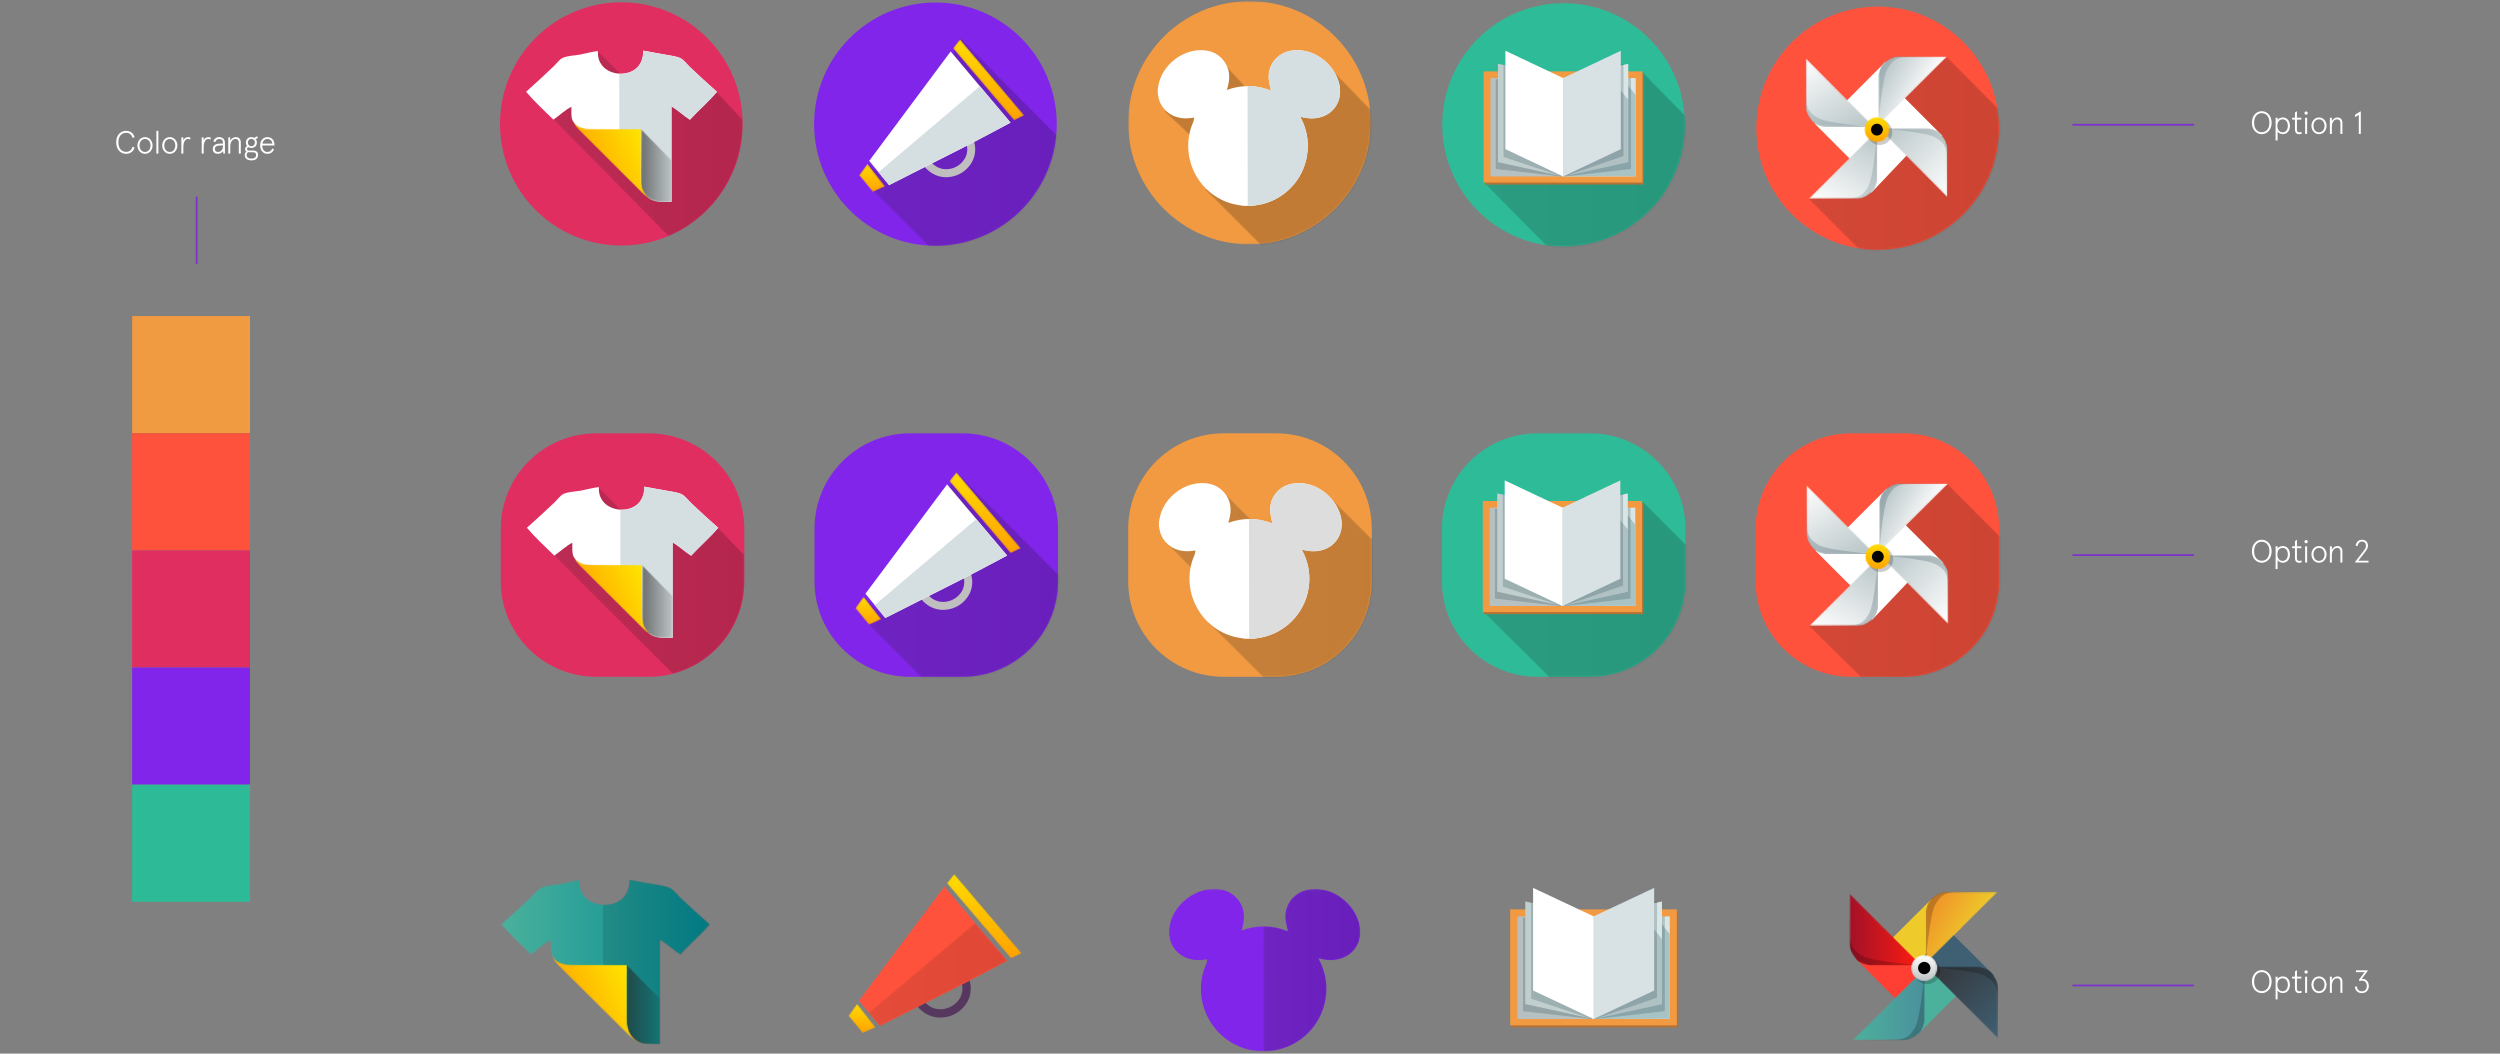 <svg height="590" viewBox="0 0 1400 590" width="1400" xmlns="http://www.w3.org/2000/svg" xmlns:xlink="http://www.w3.org/1999/xlink"><rect x="0" y="0" width="1400" height="590" fill="#808080" stroke="none"/><linearGradient id="a"><stop offset="0" stop-color="#231f1f"/><stop offset="1"/></linearGradient><linearGradient id="b" x1="-0%" x2="100%" xlink:href="#a" y1="50%" y2="50%"/><linearGradient id="c" x1="50%" x2="50%" y1="0%" y2="97.43%"><stop offset="0" stop-color="#ffdc00"/><stop offset="1" stop-color="#ffa300"/></linearGradient><linearGradient id="d" x1="0%" x2="100%" xlink:href="#a" y1="50%" y2="50%"/><linearGradient id="e" x1="-0%" x2="100%" xlink:href="#a" y1="50%" y2="50%"/><linearGradient id="f"><stop offset="0" stop-color="#b6c3c6"/><stop offset="1" stop-color="#fff"/></linearGradient><linearGradient id="g" x1="67.342%" x2="-1.183%" xlink:href="#f" y1="118.761%" y2=".675%"/><linearGradient id="h" x1=".214%" x2="65.955%" xlink:href="#f" y1="21.115%" y2="59.258%"/><linearGradient id="i" x1="20.552%" x2="120.805%" xlink:href="#f" y1="-20.453%" y2="79.299%"/><linearGradient id="j" x1="100.96%" x2="32.871%" xlink:href="#f" y1=".556%" y2="119.067%"/><linearGradient id="k" x1=".001%" x2="107.231%" xlink:href="#a" y1="55.706%" y2="55.706%"/><linearGradient id="l" x1="1.86%" x2="97.358%" y1="49.999%" y2="49.999%"><stop offset="0" stop-color="#231f1f" stop-opacity=".578"/><stop offset="1" stop-color="#231f1f" stop-opacity=".158"/></linearGradient><linearGradient id="m"><stop offset="0" stop-color="#ffa300"/><stop offset="1" stop-color="#ffe200"/></linearGradient><linearGradient id="n" x1="12.382%" x2="82.785%" xlink:href="#m" y1="68.25%" y2="34.093%"/><linearGradient id="o" x1="-0%" x2="100%" xlink:href="#a" y1="50%" y2="50%"/><linearGradient id="p" x1="0%" x2="100%" xlink:href="#a" y1="50%" y2="50%"/><linearGradient id="q" x1="-0%" x2="115.767%" xlink:href="#a" y1="53.573%" y2="53.573%"/><linearGradient id="r" x1="12.381%" x2="82.785%" xlink:href="#m" y1="68.252%" y2="34.093%"/><linearGradient id="s" x1="-0%" x2="100%" xlink:href="#a" y1="50%" y2="50%"/><linearGradient id="t" x1="0%" x2="100%" xlink:href="#a" y1="50%" y2="50%"/><linearGradient id="u" x1="67.341%" x2="-1.181%" xlink:href="#f" y1="118.759%" y2=".679%"/><linearGradient id="v" x1=".216%" x2="65.957%" xlink:href="#f" y1="21.114%" y2="59.258%"/><linearGradient id="w" x1="20.555%" x2="120.806%" xlink:href="#f" y1="-20.456%" y2="79.298%"/><linearGradient id="x" x1="100.959%" x2="32.871%" xlink:href="#f" y1=".553%" y2="119.073%"/><linearGradient id="y" x1="0%" x2="99.999%" xlink:href="#a" y1="50%" y2="50%"/><linearGradient id="z" x1=".002%" x2="100%" y1="50%" y2="50%"><stop offset="0" stop-color="#a31128"/><stop offset="1" stop-color="#ff1c10"/></linearGradient><linearGradient id="A" x1=".208%" x2="65.954%" y1="21.11%" y2="59.255%"><stop offset="0" stop-color="#ef902a"/><stop offset="1" stop-color="#efca2a"/></linearGradient><linearGradient id="B" x1="20.56%" x2="120.805%" y1="-20.455%" y2="79.297%"><stop offset="0" stop-color="#343338"/><stop offset="1" stop-color="#3f6072"/></linearGradient><linearGradient id="C" x1=".002%" x2="100%" y1="50.001%" y2="50.001%"><stop offset="0" stop-color="#4bb19c"/><stop offset="1" stop-color="#4b909c"/></linearGradient><linearGradient id="D" x1="50.003%" x2="50.003%" y1="100.007%" y2="-.007%"><stop offset="0" stop-color="#bfc1c3"/><stop offset="1" stop-color="#fff"/></linearGradient><linearGradient id="E" x1="-.001%" x2="100.001%" xlink:href="#a" y1="50%" y2="50%"/><linearGradient id="F" x1="-0%" x2="100%" y1="49.999%" y2="49.999%"><stop offset="0" stop-color="#4bb19c"/><stop offset="1" stop-color="#008993"/></linearGradient><linearGradient id="G" x1="12.378%" x2="82.786%" xlink:href="#m" y1="68.254%" y2="34.095%"/><mask id="H" fill="#fff"><path d="m106.422 54.693c-2.972 34.863-32.147 62.232-67.696 62.232-1.394 0-2.778-.042-4.151-.125l-30.935-30.782-3.002-15.91 12.122 12.027 39.884-81.719z" fill="#fff" fill-rule="evenodd"/></mask><mask id="I" fill="#fff"><path d="m.701 7.237 7.673 9.381 6.934-3.185-9.937-12.725z" fill="#fff" fill-rule="evenodd"/></mask><mask id="J" fill="#fff"><path d="m.265 5.704 34.237 40.363 5.776-2.799-36.078-42.656z" fill="#fff" fill-rule="evenodd"/></mask><mask id="K" fill="#fff"><path d="m34.877 97.606-34.402-34.794 5.268-49.281 54.022 5.542 29.373-18.508 23.556 23.997c.153 1.867.232 3.756.232 5.663 0 37.61-30.419 68.107-67.946 68.107-3.433 0-6.807-.247-10.103-.725z" fill="#fff" fill-rule="evenodd"/></mask><mask id="L" fill="#fff"><path d="m28.221 107.225-27.633-27.712 30.96-21.437 13.381-34.885 33.287-23.148 28.176 28.387c.647 3.773.984 7.653.984 11.611 0 37.613-30.424 68.107-67.947 68.107-3.818 0-7.562-.316-11.208-.922z" fill="#fff" fill-rule="evenodd"/></mask><mask id="M" fill="#fff"><path d="m.768 27.42c0 3.441 1.521 5.538 3.428 8.021 1.904 2.485 6.86 3.25 6.86 3.25h28.007l-38.295-38.582z" fill="#fff" fill-rule="evenodd"/></mask><mask id="N" fill="#fff"><path d="m11.691.83c-3.43 0-5.525 1.526-8.004 3.438-2.477 1.909-3.239 6.876-3.239 6.876v28.078l38.491-38.393z" fill="#fff" fill-rule="evenodd"/></mask><mask id="O" fill="#fff"><path d="m.641.599 38.298 38.582v-27.314c0-3.438-1.526-5.538-3.43-8.02-1.906-2.483-6.86-3.248-6.86-3.248z" fill="#fff" fill-rule="evenodd"/></mask><mask id="P" fill="#fff"><path d="m.641 38.46h27.246c3.432 0 5.525-1.531 8.004-3.44 2.477-1.909 3.239-6.876 3.239-6.876v-28.076z" fill="#fff" fill-rule="evenodd"/></mask><mask id="Q" fill="#fff"><path d="m.398 7.619c0 3.908 3.16 7.077 7.06 7.077 3.899 0 7.059-3.169 7.059-7.077 0-3.908-3.16-7.076-7.059-7.076-3.9 0-7.06 3.168-7.06 7.076" fill="#fff" fill-rule="evenodd"/></mask><mask id="R" fill="#fff"><path d="m.585.509h135.886v136.213h-135.886z" fill="#fff" fill-rule="evenodd"/></mask><mask id="S" fill="#fff"><path d="m53.686 101.695-30.325-30.253 6.262-16.492-29.185-27.387 32.782-27.512 30.001 32.275 28.186-31.129 24.115 24.851c.289 2.551.438 5.144.438 7.772 0 35.698-27.404 64.986-62.275 67.874z" fill="#fff" fill-rule="evenodd"/></mask><mask id="T" fill="#fff"><path d="m9.488 25.418 16.014-24.485 17.609 17.499 49.033 5.339 14.354 15.423c.035.882.05 1.767.05 2.657 0 28.244-17.155 52.474-41.588 62.792l-64.383-65.341 3.501-11.721z" fill="#fff" fill-rule="evenodd"/></mask><mask id="U" fill="#fff"><path d="m.196.288 16.943 17.338.003 23.444s-2.884.013-4.861-.025c-1.977-.033-2.494.059-5.196-.584-3.313-.788-7.056-5.915-7.056-5.915z" fill="#fff" fill-rule="evenodd"/></mask><mask id="V" fill="#fff"><path d="m.704 2.16c-.107-.734-.065-1.36-.167-2.021-.005.579.044 1.272.167 2.021m.068.372c-.024-.125-.047-.25-.068-.372.019.12.041.245.068.372m2.124 4.808c.303.372 2.173 2.396 2.173 2.396l34.578 34.491s3.364 3.663 6.423 4.645c2.102.674 3.799.641 3.799.641s-10.023.033-10.211-12.474c-.103-6.793 0-28.205 0-28.205s-26.754-.103-27.738-.103c-4.7 0-8.7-1.041-10.576-4.651-.303-.584-.472-1.088-.571-1.548.309 1.583.956 3.361 2.124 4.808" fill="#fff" fill-rule="evenodd"/></mask><mask id="W" fill="#fff"><path d="m33.1 115.49-29.286-29.429-2.513-15.242 12.07 11.717 39.801-81.675 56.921 57.044v4.126c0 29.524-23.94 53.459-53.472 53.459z" fill="#fff" fill-rule="evenodd"/></mask><mask id="X" fill="#fff"><path d="m1.286 7.484 7.69 9.377 6.95-3.182-9.959-12.721z" fill="#fff" fill-rule="evenodd"/></mask><mask id="Y" fill="#fff"><path d="m.207 5.953 34.314 40.344 5.789-2.8-36.157-42.636z" fill="#fff" fill-rule="evenodd"/></mask><mask id="Z" fill="#fff"><path d="m55.467 104.425-30.426-30.308 3.028-17.797-27-27.257 33.023-27.502 31.314 31.179 26.608-30.014 24.564 24.408v23.831c0 29.524-23.939 53.459-53.471 53.459z" fill="#fff" fill-rule="evenodd"/></mask><mask id="aa" fill="#fff"><path d="m8.741 22.353 16.477-20.889 15.731 15.724 51.192 6.941 14.628 15.053v14.945c0 24.923-17.059 45.863-40.141 51.783l-66.391-66.219v-7.819z" fill="#fff" fill-rule="evenodd"/></mask><mask id="ab" fill="#fff"><path d="m.626.694 16.981 17.327.003 23.439s-2.891.011-4.872-.025c-1.981-.036-2.5.058-5.207-.583-3.321-.79-7.071-5.915-7.071-5.915z" fill="#fff" fill-rule="evenodd"/></mask><mask id="ac" fill="#fff"><path d="m1.132 3.471c-.103-.719-.062-1.336-.163-1.986-.005.569.041 1.25.163 1.986m.081.447c-.03-.152-.057-.3-.081-.447.021.144.046.292.081.447m2.119 4.76c.304.378 2.177 2.4 2.177 2.4l34.657 34.475s3.371 3.663 6.437 4.641c2.106.677 3.806.639 3.806.639s-10.044.038-10.234-12.465c-.103-6.788-.002-28.191-.002-28.191s-26.814-.106-27.799-.106c-4.711 0-8.719-1.04-10.599-4.646-.294-.566-.463-1.059-.563-1.507.313 1.57.96 3.328 2.119 4.76" fill="#fff" fill-rule="evenodd"/></mask><mask id="ad" fill="#fff"><path d="m36.997 99.682-36.507-36.28 4.782-47.105 54.143 5.539 30.101-20.489 24.059 24.06v20.817c0 29.524-23.939 53.459-53.471 53.459z" fill="#fff" fill-rule="evenodd"/></mask><mask id="ae" fill="#fff"><path d="m29.69 109.167-28.94-28.428 31.959-22.637 13.408-34.871 32.383-22.143 28.912 28.992v25.629c0 29.524-23.94 53.459-53.472 53.459z" fill="#fff" fill-rule="evenodd"/></mask><mask id="af" fill="#fff"><path d="m1.12 27.557c0 3.435 1.528 5.536 3.438 8.018 1.909 2.479 6.874 3.245 6.874 3.245h28.071l-38.382-38.567z" fill="#fff" fill-rule="evenodd"/></mask><mask id="ag" fill="#fff"><path d="m12.068.975c-3.438 0-5.538 1.529-8.022 3.437-2.483 1.911-3.246 6.873-3.246 6.873v28.066l38.577-38.376z" fill="#fff" fill-rule="evenodd"/></mask><mask id="ah" fill="#fff"><path d="m.991.103 38.385 38.566v-27.299c0-3.438-1.529-5.541-3.438-8.02-1.91-2.482-6.875-3.247-6.875-3.247z" fill="#fff" fill-rule="evenodd"/></mask><mask id="ai" fill="#fff"><path d="m.993 39.527h27.31c3.436 0 5.538-1.525 8.017-3.437 2.483-1.908 3.246-6.873 3.246-6.873v-28.061z" fill="#fff" fill-rule="evenodd"/></mask><mask id="aj" fill="#fff"><path d="m.75 7.12c0 3.909 3.166 7.074 7.075 7.074s7.078-3.165 7.078-7.074c0-3.906-3.169-7.074-7.078-7.074s-7.075 3.168-7.075 7.074" fill="#fff" fill-rule="evenodd"/></mask><mask id="ak" fill="#fff"><path d="m50.701 36.369c-1.581.798-43.741 22.008-43.741 22.008l-6.183-7.521 59.544-50.264 18.023 21.297" fill="#fff" fill-rule="evenodd"/></mask><mask id="al" fill="#fff"><path d="m.93 8.097 8.048 9.79 7.277-3.323-10.425-13.279z" fill="#fff" fill-rule="evenodd"/></mask><mask id="am" fill="#fff"><path d="m.455 5.498 35.922 42.109 6.059-2.923-37.851-44.498z" fill="#fff" fill-rule="evenodd"/></mask><mask id="an" fill="#fff"><path d="m.508 29.096c0 3.588 1.602 5.778 3.6 8.369 1.998 2.59 7.196 3.387 7.196 3.387h29.389l-40.185-40.246z" fill="#fff" fill-rule="evenodd"/></mask><mask id="ao" fill="#fff"><path d="m11.97 1.358c-3.597 0-5.797 1.594-8.394 3.585-2.601 1.991-3.397 7.173-3.397 7.173v29.29l40.38-40.048z" fill="#fff" fill-rule="evenodd"/></mask><mask id="ap" fill="#fff"><path d="m.376.447 40.183 40.246v-28.492c0-3.585-1.601-5.776-3.599-8.368s-7.196-3.387-7.196-3.387z" fill="#fff" fill-rule="evenodd"/></mask><mask id="aq" fill="#fff"><path d="m.376 41.589h28.589c3.599 0 5.797-1.592 8.396-3.587 2.601-1.991 3.4-7.172 3.4-7.172v-29.289z" fill="#fff" fill-rule="evenodd"/></mask><mask id="ar" fill="#fff"><path d="m.121 7.769c0 4.077 3.317 7.381 7.409 7.381 4.09 0 7.406-3.305 7.406-7.381s-3.316-7.381-7.406-7.381c-4.092 0-7.409 3.305-7.409 7.381" fill="#fff" fill-rule="evenodd"/></mask><mask id="as" fill="#fff"><path d="m.064.417h107.145v90.971h-107.145z" fill="#fff" fill-rule="evenodd"/></mask><mask id="at" fill="#fff"><path d="m.629 91.388-.101-69.974c4.792-.155 9.536.963 13.787 2.661-.43-2.026-.988-4.002-1.255-6.015-.977-7.393 3.294-14.226 10.319-16.63 3.302-1.128 6.674-1.231 10.114-.68 10.293 1.655 19.372 10.519 21.135 20.708 1.386 8.008-2.796 15.284-10.275 17.816-3.468 1.176-7.01 1.264-10.584.538-.727-.148-1.445-.322-2.299-.508.228.444.372.728.518 1.011 2.996 5.822 4.291 11.994 3.832 18.527-1.078 15.32-12.038 28.147-27.047 31.598-1.813.419-3.668.635-5.506.947z" fill="#fff" fill-rule="evenodd"/></mask><mask id="au" fill="#fff"><path d="m71.919 1.924c.286 18.248-29.031 17.194-27.788-.576-3.738.391-7.181 1.432-10.73 2.107-3.645.67-7.954.67-11.023 2.103-1.826.86-3.733 3.531-5.555 5.246-5.754 5.355-11.405 10.697-16.775 15.379 5.183 6.111 11.121 11.464 16.775 17.004 3.642-2.491 7.471-6.21 11.02-7.833 0 2.056-.074 4.743.187 6.492.19 1.284.823 2.313.823 2.313l1.488 2.128 46.493 45.514s3.248 1.292 5.067 1.336c3.759.094 4.407.094 7.36.094v-58.16c4.122 2.382 7.378 5.626 11.311 8.119 5.362-5.83 11.397-10.895 16.577-17.004-5.749-5.062-11.309-10.123-16.865-15.383-1.728-1.716-3.734-4.387-5.747-5.246-2.783-1.237-7.192-1.623-11.023-2.391-3.637-.671-8.143-1.43-11.594-2.103z" fill="#fff" fill-rule="evenodd"/></mask><mask id="av" fill="#fff"><path d="m1.169 1.044 18.565 18.885.003 25.54s-3.16.012-5.327-.026c-2.164-.041-2.733.064-5.691-.638-3.63-.856-7.73-6.444-7.73-6.444z" fill="#fff" fill-rule="evenodd"/></mask><mask id="aw" fill="#fff"><path d="m1.541 3.613c-.109-.777-.065-1.444-.174-2.148-.007.617.045 1.353.174 2.148m.091.503c-.033-.17-.065-.338-.091-.503.023.162.053.33.091.503m2.316 5.194c.333.406 2.382 2.608 2.382 2.608l37.886 37.572s3.686 3.992 7.037 5.062c2.303.736 4.163.697 4.163.697s-10.982.039-11.187-13.588c-.114-7.398-.002-30.726-.002-30.726s-29.313-.111-30.392-.111c-5.15 0-9.531-1.135-11.586-5.066-.323-.615-.508-1.153-.617-1.642.343 1.712 1.048 3.63 2.316 5.194" fill="#fff" fill-rule="evenodd"/></mask><g fill="none" fill-rule="evenodd"><g fill="#fff"><path d="m1266.588 62.256c2.952 0 5.526 2.448 5.526 6.444s-2.574 6.444-5.526 6.444-5.526-2.448-5.526-6.444 2.574-6.444 5.526-6.444zm0 1.116c-2.358 0-4.284 1.8-4.284 5.328s1.926 5.328 4.284 5.328 4.284-1.8 4.284-5.328-1.926-5.328-4.284-5.328zm8.854 15.3h-1.116v-12.744h1.116v1.188c.468-.702 1.674-1.332 2.862-1.332 2.646 0 4.05 2.088 4.05 4.68s-1.404 4.68-4.05 4.68c-.972 0-2.196-.558-2.862-1.422zm5.742-8.208c0-2.052-1.008-3.636-2.934-3.636s-2.916 1.584-2.916 3.636c0 2.016.99 3.636 2.916 3.636s2.934-1.62 2.934-3.636zm2.392-3.492v-1.044h1.602v-2.934l1.116-.738v3.672h2.448v1.044h-2.448v5.634c0 1.026.522 1.494 1.296 1.494.36 0 .792-.072 1.134-.288l.306 1.008c-.432.234-1.026.324-1.584.324-1.314 0-2.268-.81-2.268-2.718v-5.454zm6.928-3.654c0-.522.396-.918.918-.918s.918.396.918.918-.396.918-.918.918-.918-.396-.918-.918zm.36 2.61h1.116v9.072h-1.116zm3.526 4.536c0-2.376 1.602-4.68 4.248-4.68s4.248 2.304 4.248 4.68-1.602 4.68-4.248 4.68-4.248-2.304-4.248-4.68zm1.17 0c0 1.818 1.044 3.636 3.078 3.636s3.078-1.818 3.078-3.636-1.044-3.636-3.078-3.636-3.078 1.818-3.078 3.636zm16.18-1.692v6.228h-1.116v-6.084c0-1.314-.594-2.088-1.854-2.088-1.656 0-2.934 1.62-2.934 4.194v3.978h-1.116v-9.072h1.116v1.89c.612-1.188 1.8-2.034 3.114-2.034 1.71 0 2.79 1.08 2.79 2.988zm10.023-6.372h.288v12.6h-1.116v-10.692l-2.088 1.314v-1.368z"/><path d="m74.206 82.202 1.17.342c-.63 2.196-2.34 3.6-4.752 3.6-2.844 0-5.562-2.07-5.562-6.444s2.736-6.444 5.562-6.444c2.412 0 4.122 1.404 4.752 3.6l-1.17.342c-.468-1.746-1.656-2.826-3.582-2.826-2.52 0-4.32 1.89-4.32 5.328s1.8 5.328 4.32 5.328c1.926 0 3.114-1.08 3.582-2.826zm2.752-.738c0-2.376 1.602-4.68 4.248-4.68s4.248 2.304 4.248 4.68-1.602 4.68-4.248 4.68-4.248-2.304-4.248-4.68zm1.17 0c0 1.818 1.044 3.636 3.078 3.636s3.078-1.818 3.078-3.636-1.044-3.636-3.078-3.636-3.078 1.818-3.078 3.636zm9.448-8.208h1.116v12.744h-1.116zm3.256 8.208c0-2.376 1.602-4.68 4.248-4.68s4.248 2.304 4.248 4.68-1.602 4.68-4.248 4.68-4.248-2.304-4.248-4.68zm1.17 0c0 1.818 1.044 3.636 3.078 3.636s3.078-1.818 3.078-3.636-1.044-3.636-3.078-3.636-3.078 1.818-3.078 3.636zm14.704-4.374-.252 1.062c-.396-.216-.81-.324-1.278-.324-1.386 0-2.502 1.566-2.502 4.662v3.51h-1.116v-9.072h1.116v1.62c.54-1.116 1.44-1.764 2.664-1.764.522 0 .918.126 1.368.306zm11.391 0-.252 1.062c-.396-.216-.81-.324-1.278-.324-1.386 0-2.502 1.566-2.502 4.662v3.51h-1.116v-9.072h1.116v1.62c.54-1.116 1.44-1.764 2.664-1.764.522 0 .918.126 1.368.306zm2.23 6.3c0 1.116.684 1.71 1.764 1.71 1.17 0 2.754-.846 2.754-3.294v-.342h-1.476c-2.07 0-3.042.738-3.042 1.926zm5.634-3.402v6.012h-.846l-.27-1.404c-.504.882-1.422 1.548-2.862 1.548-1.512 0-2.826-.756-2.826-2.754 0-2.016 1.638-2.97 4.176-2.97h1.512v-.396c0-1.584-.882-2.196-2.088-2.196-1.242 0-1.89.774-2.16 1.692l-1.08-.252c.252-1.53 1.62-2.484 3.24-2.484 1.782 0 3.204 1.152 3.204 3.204zm8.89-.216v6.228h-1.116v-6.084c0-1.314-.594-2.088-1.854-2.088-1.656 0-2.934 1.62-2.934 4.194v3.978h-1.116v-9.072h1.116v1.89c.612-1.188 1.8-2.034 3.114-2.034 1.71 0 2.79 1.08 2.79 2.988zm2.842.054c0-1.836 1.35-3.042 3.078-3.042.576 0 1.116.162 1.566.414l1.62-.918.522.954-1.26.702c.396.504.63 1.134.63 1.89 0 1.854-1.35 3.042-3.078 3.042-.63 0-1.206-.144-1.692-.432-.54.234-.738.576-.738 1.008 0 .648.54.864 1.116.864h2.34c1.566 0 2.718.702 2.718 2.376 0 2.232-1.62 3.132-3.726 3.132-2.304 0-3.744-1.116-3.744-2.988 0-.882.432-1.53.936-1.908-.45-.27-.72-.738-.72-1.476 0-.756.486-1.332 1.116-1.62-.414-.504-.684-1.206-.684-1.998zm3.978 5.454h-1.854c-.324 0-.612-.018-.882-.054-.612.396-.81 1.026-.81 1.638 0 1.17.864 1.944 2.664 1.944 1.782 0 2.646-.864 2.646-1.98 0-1.134-.702-1.548-1.764-1.548zm-2.862-5.454c0 1.314.918 2.07 1.962 2.07s1.962-.756 1.962-2.07-.918-2.07-1.962-2.07-1.962.756-1.962 2.07zm14.884 1.134v.504h-6.84c0 2.124 1.044 3.636 2.862 3.636 1.386 0 2.124-.594 2.79-1.944l.99.486c-.936 1.854-2.106 2.502-3.78 2.502-2.412 0-4.032-1.98-4.032-4.68s1.62-4.68 4.032-4.68c2.34 0 3.978 1.674 3.978 4.176zm-3.978-3.132c-1.512 0-2.484 1.116-2.79 2.592h5.616c-.216-1.566-1.188-2.592-2.826-2.592z"/><path d="m1266.588 302.256c2.952 0 5.526 2.448 5.526 6.444s-2.574 6.444-5.526 6.444-5.526-2.448-5.526-6.444 2.574-6.444 5.526-6.444zm0 1.116c-2.358 0-4.284 1.8-4.284 5.328s1.926 5.328 4.284 5.328 4.284-1.8 4.284-5.328-1.926-5.328-4.284-5.328zm8.854 15.3h-1.116v-12.744h1.116v1.188c.468-.702 1.674-1.332 2.862-1.332 2.646 0 4.05 2.088 4.05 4.68s-1.404 4.68-4.05 4.68c-.972 0-2.196-.558-2.862-1.422zm5.742-8.208c0-2.052-1.008-3.636-2.934-3.636s-2.916 1.584-2.916 3.636c0 2.016.99 3.636 2.916 3.636s2.934-1.62 2.934-3.636zm2.392-3.492v-1.044h1.602v-2.934l1.116-.738v3.672h2.448v1.044h-2.448v5.634c0 1.026.522 1.494 1.296 1.494.36 0 .792-.072 1.134-.288l.306 1.008c-.432.234-1.026.324-1.584.324-1.314 0-2.268-.81-2.268-2.718v-5.454zm6.928-3.654c0-.522.396-.918.918-.918s.918.396.918.918-.396.918-.918.918-.918-.396-.918-.918zm.36 2.61h1.116v9.072h-1.116zm3.526 4.536c0-2.376 1.602-4.68 4.248-4.68s4.248 2.304 4.248 4.68-1.602 4.68-4.248 4.68-4.248-2.304-4.248-4.68zm1.17 0c0 1.818 1.044 3.636 3.078 3.636s3.078-1.818 3.078-3.636-1.044-3.636-3.078-3.636-3.078 1.818-3.078 3.636zm16.18-1.692v6.228h-1.116v-6.084c0-1.314-.594-2.088-1.854-2.088-1.656 0-2.934 1.62-2.934 4.194v3.978h-1.116v-9.072h1.116v1.89c.612-1.188 1.8-2.034 3.114-2.034 1.71 0 2.79 1.08 2.79 2.988zm7.179 6.228v-.414l4.59-5.94c1.134-1.458 1.404-2.016 1.404-3.078 0-1.422-.846-2.304-2.232-2.304-1.314 0-2.232 1.08-2.448 2.538l-1.044-.198c.18-1.962 1.566-3.348 3.492-3.348 1.908 0 3.384 1.17 3.384 3.348 0 1.224-.648 2.268-1.53 3.402l-3.852 4.986h5.688v1.008z"/><path d="m1266.588 543.256c2.952 0 5.526 2.448 5.526 6.444s-2.574 6.444-5.526 6.444-5.526-2.448-5.526-6.444 2.574-6.444 5.526-6.444zm0 1.116c-2.358 0-4.284 1.8-4.284 5.328s1.926 5.328 4.284 5.328 4.284-1.8 4.284-5.328-1.926-5.328-4.284-5.328zm8.854 15.3h-1.116v-12.744h1.116v1.188c.468-.702 1.674-1.332 2.862-1.332 2.646 0 4.05 2.088 4.05 4.68s-1.404 4.68-4.05 4.68c-.972 0-2.196-.558-2.862-1.422zm5.742-8.208c0-2.052-1.008-3.636-2.934-3.636s-2.916 1.584-2.916 3.636c0 2.016.99 3.636 2.916 3.636s2.934-1.62 2.934-3.636zm2.392-3.492v-1.044h1.602v-2.934l1.116-.738v3.672h2.448v1.044h-2.448v5.634c0 1.026.522 1.494 1.296 1.494.36 0 .792-.072 1.134-.288l.306 1.008c-.432.234-1.026.324-1.584.324-1.314 0-2.268-.81-2.268-2.718v-5.454zm6.928-3.654c0-.522.396-.918.918-.918s.918.396.918.918-.396.918-.918.918-.918-.396-.918-.918zm.36 2.61h1.116v9.072h-1.116zm3.526 4.536c0-2.376 1.602-4.68 4.248-4.68s4.248 2.304 4.248 4.68-1.602 4.68-4.248 4.68-4.248-2.304-4.248-4.68zm1.17 0c0 1.818 1.044 3.636 3.078 3.636s3.078-1.818 3.078-3.636-1.044-3.636-3.078-3.636-3.078 1.818-3.078 3.636zm16.18-1.692v6.228h-1.116v-6.084c0-1.314-.594-2.088-1.854-2.088-1.656 0-2.934 1.62-2.934 4.194v3.978h-1.116v-9.072h1.116v1.89c.612-1.188 1.8-2.034 3.114-2.034 1.71 0 2.79 1.08 2.79 2.988zm6.963 2.772 1.116-.162c.18 1.602 1.098 2.754 2.754 2.754 1.854 0 2.826-1.17 2.826-2.988 0-1.944-1.044-3.006-2.826-3.006-.378 0-.774.108-1.116.324l-.54-.702 3.258-4.356h-4.842v-1.008h6.588v.306l-3.402 4.518c.108-.036.36-.054.468-.054 1.836 0 3.564 1.422 3.564 3.978 0 2.358-1.494 3.996-3.978 3.996-2.034 0-3.636-1.278-3.87-3.6z"/></g><g transform="translate(455.13 .774)"><path d="m136.648 68.737c0 37.613-30.422 68.107-67.946 68.107-37.523 0-67.941-30.495-67.941-68.107 0-37.613 30.417-68.104 67.941-68.104 37.523 0 67.946 30.491 67.946 68.104" fill="#8225ea"/><path d="m52.643.415 77.6 78.319-63.26 45.715-11.783 9.155 3.376 19.211-66.276-20.093 56.453-1.814-45.114-44.891-3.002-15.91 12.122 12.027z" fill="url(#b)" fill-opacity=".2" mask="url(#H)" transform="translate(29.977 19.918)"/><path d="m73.905 98.442c-4.348-.237-8.81-2.311-12.256-7.068l3.605-2.622c4.607 6.361 11.079 6.014 15.222 3.781 4.321-2.326 7.632-7.492 5.282-13.78l4.172-1.564c3.272 8.765-1.513 16.138-7.346 19.279-2.565 1.384-5.595 2.14-8.679 1.974" fill="#bfbfbf"/><path d="m84.428 81.784c7.774-3.935 26.347-13.881 26.347-13.881l-33.535-39.855-45.603 61.245 11.099 13.588s40.185-20.332 41.692-21.097" fill="#fff"/><path d="m84.428 81.784c7.774-3.935 26.347-13.881 26.347-13.881l-17.177-20.414-56.753 48.182 5.891 7.21s40.185-20.332 41.692-21.097" fill="#d5dfe2"/></g><path d="m.701 7.237 7.673 9.381 6.934-3.185-9.937-12.725z" fill="url(#c)" mask="url(#I)" transform="translate(480.373 90.92)"/><path d="m.265 5.704 34.237 40.363 5.776-2.799-36.078-42.656z" fill="url(#c)" mask="url(#J)" transform="translate(533.377 21.334)"/><g transform="translate(806.875 .94)"><path d="m136.683 68.954c0 37.61-30.419 68.106-67.946 68.106-37.522 0-67.941-30.496-67.941-68.106 0-37.616 30.419-68.107 67.941-68.107 37.527 0 67.946 30.491 67.946 68.107" fill="#2ebb98"/><path d="m89.138.564 60.013 61.135-81.527 48.715-11.781 9.158 3.376 19.207-66.278-20.093 59.607-3.207-52.073-52.667 5.268-49.281 54.022 5.542z" fill="url(#d)" fill-opacity=".2" mask="url(#K)" transform="translate(23.758 38.73)"/><path d="m24.684 102.419h88.974v-62.246h-88.974z" fill="#b57237"/><path d="m23.922 101.274h88.974v-62.246h-88.974z" fill="#f19a41"/><path d="m68.463 97.859h40.662v-55.09h-40.662z" fill="#dae5e5"/><path d="m104.948 47.023 4.176 5.369v45.369l-40.662.1z" fill="#a9c2c4"/><path d="m106.471 93.677-36.864 4.183.762-53.945 36.102-1.248z" fill="#0c343d" fill-opacity=".2"/><path d="m104.948 89.857-36.485 8.002v-55.089l36.485-8.001z" fill="#dae5e5"/><path d="m100.768 49.815 4.181 5.121v34.92l-36.485 8.004z" fill="#0c343d" fill-opacity=".2"/><path d="m102.293 86.397-33.07 11.463 1.145-52.536 31.924-10.555z" fill="#0c343d" fill-opacity=".2"/><path d="m100.768 82.576-32.304 15.284v-55.09l32.304-15.28z" fill="#d8e2e5"/><path d="m27.8 97.859h40.662v-55.09h-40.662z" fill="#b6c0c1"/><path d="m30.731 93.69 36.485 4.17-.762-53.945-35.723-.484z" fill="#0c343d" fill-opacity=".2"/><path d="m31.978 89.857 36.485 8.002v-55.089l-36.485-8.001z" fill="#c0cece"/><path d="m35.102 86.959 32.508 10.9-1.142-52.534-31.366-9.869z" fill="#0c343d" fill-opacity=".2"/><path d="m36.158 82.576 32.306 15.284v-55.09l-32.306-15.28z" fill="#fff"/></g><g transform="translate(983.125 2.82)"><path d="m136.324 68.983c0 37.613-30.422 68.106-67.946 68.106-37.523 0-67.941-30.493-67.941-68.106 0-37.613 30.417-68.104 67.941-68.104 37.523 0 67.946 30.491 67.946 68.104" fill="#ff523c"/><path d="m78.217.042 66.167 66.662-82.309 53.529-11.783 9.155 3.378 19.207-66.278-20.093 58.033-4.025-44.836-44.965 30.96-21.437 13.381-34.885z" fill="url(#e)" fill-opacity=".2" mask="url(#L)" transform="translate(28.948 28.943)"/><path d="m104.506 73.125-20.739-20.789-10.959-20.621-24.22 24.279-15.538 10.348 27.281 27.343 4.508 11.398 23.523-24.788z" fill="#fff"/><path d="m.768 27.42c0 3.441 1.521 5.538 3.428 8.021 1.904 2.485 6.86 3.25 6.86 3.25h28.007l-38.295-38.582z" fill="url(#g)" mask="url(#M)" transform="translate(27.37 29.584)"/><path d="m11.691.83c-3.43 0-5.525 1.526-8.004 3.438-2.477 1.909-3.239 6.876-3.239 6.876v28.078l38.491-38.393z" fill="url(#h)" mask="url(#N)" transform="translate(68.392 28.003)"/><path d="m68.84 67.225v-28.078s.762-4.968 3.239-6.876c2.479-1.912 4.574-3.437 8.004-3.437h27.248s-22.533.144-24.507.348c-4.891.511-6.753 2.877-8.892 6.354-3.304 5.364-5.091 31.689-5.091 31.689" fill="#0c313a" fill-opacity=".15"/><path d="m.641.599 38.298 38.582v-27.314c0-3.438-1.526-5.538-3.43-8.02-1.906-2.483-6.86-3.248-6.86-3.248z" fill="url(#i)" mask="url(#O)" transform="translate(68.392 68.481)"/><path d="m69.031 69.079h28.01s4.954.765 6.86 3.25c1.904 2.48 3.428 4.58 3.428 8.018v27.316s-.144-22.587-.349-24.567c-.51-4.901-2.868-6.767-6.338-8.913-5.352-3.309-31.612-5.104-31.612-5.104" fill="#0c313a" fill-opacity=".15"/><path d="m.641 38.46h27.246c3.432 0 5.525-1.531 8.004-3.44 2.477-1.909 3.239-6.876 3.239-6.876v-28.076z" fill="url(#j)" mask="url(#P)" transform="translate(28.948 70.062)"/><g transform="translate(27.37 29.584)"><path d="m40.707 40.545v28.078s-.762 4.968-3.239 6.876c-2.477 1.909-4.572 3.437-8.004 3.437h-27.246s22.532-.144 24.507-.351c4.889-.506 6.753-2.874 8.891-6.351 3.304-5.364 5.091-31.689 5.091-31.689" fill="#0c313a" fill-opacity=".15"/><path d="m39.065 38.691h-28.008s-4.956-.765-6.86-3.25c-1.907-2.483-3.428-4.58-3.428-8.021v-27.313s.142 22.587.346 24.567c.508 4.901 2.87 6.767 6.339 8.913 5.353 3.309 31.612 5.104 31.612 5.104" fill="#0c313a" fill-opacity=".15"/><path d="m49.175 41.715c0 3.911-3.162 7.079-7.06 7.079s-7.06-3.168-7.06-7.079c0-3.908 3.162-7.077 7.06-7.077s7.06 3.169 7.06 7.077" fill="#000" fill-opacity=".2"/></g><path d="m.398 7.619c0 3.908 3.16 7.077 7.06 7.077 3.899 0 7.059-3.169 7.059-7.077 0-3.908-3.16-7.076-7.059-7.076-3.9 0-7.06 3.168-7.06 7.076" fill="url(#c)" mask="url(#Q)" transform="translate(60.503 62.155)"/><path d="m71.271 69.774c0 1.831-1.483 3.318-3.312 3.318s-3.31-1.487-3.31-3.318c0-1.831 1.482-3.318 3.31-3.318s3.312 1.487 3.312 3.318" fill="#020202"/></g><g transform="translate(630.625)"><path d="m136.471 68.615c0 37.61-30.419 68.106-67.944 68.106-37.523 0-67.942-30.496-67.942-68.106 0-37.616 30.419-68.107 67.942-68.107 37.525 0 67.944 30.491 67.944 68.107" fill="#f19a41" mask="url(#R)" transform="translate(.572 .133)"/><path d="m91.408 1.198 52.533 54.135-35.34 51.337-20.332 9.168-15.279 5.115-49.628-49.511 6.262-16.492-29.185-27.387 32.782-27.512 30.001 32.275z" fill="#000" fill-opacity=".2" mask="url(#S)" transform="translate(21.082 34.926)"/><path d="m17.706 52.266v-2.401c.282-1.384.469-2.791.861-4.139 2.819-9.649 12.305-17.174 22.328-17.618 5.251-.232 9.94 1.257 13.408 5.442 3.572 4.31 4.074 9.279 2.761 14.555-.181.726-.417 1.436-.653 2.249 8.42-3.005 16.658-2.836 24.741.414-.409-1.947-.94-3.84-1.194-5.768-.931-7.085 3.14-13.64 9.834-15.945 3.148-1.08 6.361-1.18 9.64-.648 9.812 1.585 18.466 10.082 20.146 19.853 1.321 7.675-2.665 14.648-9.793 17.079-3.305 1.124-6.683 1.21-10.088.512-.694-.142-1.377-.305-2.191-.489.216.427.355.699.494.971 2.856 5.584 4.088 11.499 3.651 17.763-1.026 14.681-11.472 26.982-25.777 30.289-1.729.399-3.496.609-5.249.906h-4.792c-1.117-.174-2.234-.334-3.348-.522-21.268-3.606-33.625-26.667-24.895-46.463.368-.835.606-2.521.371-2.475-2.244.463-4.493.557-6.775.304-6.197-.69-11.235-4.85-12.855-10.726-.282-1.025-.42-2.094-.623-3.144" fill="#fff"/><path d="m68.011 48.216c4.569-.152 9.089.92 13.141 2.551-.41-1.945-.942-3.84-1.196-5.766-.931-7.087 3.141-13.64 9.836-15.945 3.146-1.082 6.36-1.18 9.64-.648 9.81 1.585 18.466 10.082 20.146 19.851 1.321 7.677-2.665 14.648-9.793 17.079-3.307 1.124-6.683 1.211-10.088.512-.694-.142-1.379-.305-2.191-.487.216.425.353.697.492.969 2.857 5.584 4.09 11.501 3.652 17.763-1.027 14.683-11.473 26.982-25.779 30.291-1.728.399-3.495.609-5.248.905h-2.515z" fill="#d5dfe2"/></g><g transform="translate(280 .94)"><path d="m135.887 68.454c0 37.613-30.422 68.106-67.946 68.106-37.523 0-67.941-30.493-67.941-68.106 0-37.616 30.417-68.104 67.941-68.104 37.523 0 67.946 30.488 67.946 68.104" fill="#e12e61"/><path d="m9.488 25.418-5.409 2.163-3.501 11.721 64.383 65.341c24.433-10.318 41.588-34.548 41.588-62.792 0-.89-.016-1.774-.05-2.657l-14.354-15.423-49.033-5.339-17.609-17.499z" fill="url(#k)" fill-opacity=".2" mask="url(#T)" transform="translate(29.337 26.72)"/><path d="m121.482 50.455c-4.727 5.606-10.235 10.258-15.129 15.605-3.591-2.282-6.563-5.263-10.323-7.45v53.388c-2.695 0-3.286 0-6.718-.084-1.66-.043-4.624-1.226-4.624-1.226l-42.435-41.78-1.358-1.952s-.576-.949-.749-2.126c-.24-1.61-.172-4.074-.172-5.962-3.238 1.49-6.734 4.906-10.057 7.191-5.162-5.088-10.582-9.998-15.312-15.608 4.902-4.3 10.061-9.204 15.312-14.117 1.661-1.575 3.403-4.028 5.068-4.816 2.802-1.316 6.734-1.316 10.061-1.933 3.241-.618 6.382-1.575 9.795-1.934-1.134 16.312 25.624 17.276 25.361.528v-.791c3.152.618 7.264 1.316 10.582 1.934 3.498.704 7.521 1.06 10.06 2.192 1.84.791 3.671 3.241 5.248 4.816 5.071 4.828 10.145 9.476 15.392 14.123" fill="#fff"/><path d="m121.482 50.529c-4.727 5.61-10.235 10.258-15.129 15.608-3.591-2.285-6.563-5.263-10.323-7.45v53.385c-2.695 0-5.786.059-8.58-.275-1.65-.195-3.842-1.531-3.842-1.531l-16.768-16.77-.066-53.123s12.477 1.27 13.427-12.114v-.791c3.152.618 7.264 1.316 10.582 1.934 3.498.701 7.521 1.056 10.06 2.192 1.84.791 3.671 3.241 5.248 4.816 5.071 4.828 10.145 9.473 15.392 14.12" fill="#d5dfe2"/><path d="m.196.288 16.943 17.338.003 23.444s-2.884.013-4.861-.025c-1.977-.033-2.494.059-5.196-.584-3.313-.788-7.056-5.915-7.056-5.915z" fill="url(#l)" mask="url(#U)" transform="translate(78.887 71.002)"/><path d="m.704 2.16c-.107-.734-.065-1.36-.167-2.021-.005.579.044 1.272.167 2.021m.068.372c-.024-.125-.047-.25-.068-.372.019.12.041.245.068.372m2.124 4.808c.303.372 2.173 2.396 2.173 2.396l34.578 34.491s3.364 3.663 6.423 4.645c2.102.674 3.799.641 3.799.641s-10.023.033-10.211-12.474c-.103-6.793 0-28.205 0-28.205s-26.754-.103-27.738-.103c-4.7 0-8.7-1.041-10.576-4.651-.303-.584-.472-1.088-.571-1.548.309 1.583.956 3.361 2.124 4.808" fill="url(#n)" mask="url(#V)" transform="translate(39.444 62.453)"/></g><g transform="translate(455.705 241.94)"><path d="m136.791 83.613c0 29.524-23.94 53.457-53.471 53.457h-29.434c-29.532 0-53.472-23.934-53.472-53.457v-29.424c0-29.524 23.94-53.459 53.472-53.459h29.434c29.53 0 53.471 23.935 53.471 53.459z" fill="#8225ea"/><path d="m53.172.862 81.671 81.847-67.127 42.124-11.809 9.151 3.386 19.201-66.426-20.084 56.997-.765-46.05-46.274-2.513-15.242 12.07 11.717z" fill="url(#o)" fill-opacity=".2" mask="url(#W)" transform="translate(26.698 21.581)"/><g transform="translate(28.28 27.905)"><path d="m42.632 71.61c-4.341-.435-8.716-2.708-11.95-7.613l3.729-2.455c4.323 6.56 10.819 6.508 15.068 4.467 4.432-2.128 7.981-7.136 5.914-13.521l4.247-1.374c2.879 8.902-2.247 16.047-8.229 18.918-2.631 1.266-5.699 1.883-8.779 1.578" fill="#bfbfbf"/><path d="m53.575 55.125c7.791-3.933 26.406-13.875 26.406-13.875l-33.61-39.84-45.705 61.221 11.124 13.582s40.275-20.323 41.785-21.088" fill="#fff"/><path d="m53.575 55.125c7.791-3.933 26.406-13.875 26.406-13.875l-17.215-20.408-56.88 48.161 5.904 7.21s40.275-20.323 41.785-21.088" fill="#d5dfe2"/></g><g fill="url(#c)"><path d="m1.286 7.484 7.69 9.377 6.95-3.182-9.959-12.721z" mask="url(#X)" transform="translate(21.954 91.138)"/><path d="m.207 5.953 34.314 40.344 5.789-2.8-36.157-42.636z" mask="url(#Y)" transform="translate(75.718 21.581)"/></g></g><g transform="translate(631.409 241.94)"><path d="m136.769 83.613c0 29.524-23.94 53.457-53.471 53.457h-29.435c-29.53 0-53.471-23.934-53.471-53.457v-29.424c0-29.524 23.94-53.459 53.471-53.459h29.435c29.53 0 53.471 23.935 53.471 53.459z" fill="#f19a41"/><path d="m92.014 2.727 54.979 54.63-37.353 50.281-20.378 9.161-15.389 5.961-48.833-48.644 3.028-17.797-27-27.257 33.023-27.502 31.314 31.179z" fill="url(#p)" fill-opacity=".2" mask="url(#Z)" transform="translate(20.19 32.647)"/><path d="m17.603 52.75v-2.403c.283-1.38.47-2.787.863-4.137 2.826-9.641 12.332-17.163 22.378-17.607 5.262-.232 9.962 1.257 13.438 5.44 3.578 4.305 4.083 9.275 2.767 14.545-.182.726-.417 1.439-.655 2.251 8.439-3.004 16.695-2.834 24.796.411-.41-1.943-.942-3.835-1.197-5.765-.933-7.079 3.147-13.631 9.858-15.935 3.153-1.08 6.374-1.179 9.66-.651 9.834 1.587 18.507 10.081 20.193 19.844 1.324 7.672-2.672 14.645-9.815 17.071-3.316 1.127-6.7 1.209-10.114.515-.693-.142-1.38-.308-2.195-.488.217.424.354.699.493.971 2.864 5.579 4.1 11.491 3.662 17.756-1.031 14.675-11.501 26.967-25.836 30.273-1.733.402-3.504.609-5.261.909h-4.802c-1.12-.174-2.239-.334-3.355-.523-21.316-3.603-33.7-26.657-24.951-46.442.368-.835.607-2.523.372-2.474-2.249.46-4.503.553-6.79.3-6.211-.689-11.26-4.848-12.884-10.718-.283-1.028-.421-2.093-.625-3.143" fill="#fff"/><path d="m68.02 48.699c4.579-.149 9.11.923 13.17 2.55-.411-1.941-.942-3.834-1.199-5.764-.931-7.081 3.148-13.631 9.859-15.935 3.153-1.081 6.374-1.179 9.66-.651 9.834 1.587 18.507 10.081 20.193 19.843 1.324 7.673-2.672 14.645-9.815 17.071-3.316 1.127-6.7 1.211-10.114.515-.693-.141-1.38-.308-2.196-.487.218.422.356.697.495.969 2.862 5.579 4.1 11.493 3.661 17.756-1.029 14.676-11.499 26.967-25.835 30.274-1.733.402-3.504.609-5.261.907h-2.521z" fill="#ddd"/></g><g transform="translate(280 242.389)"><path d="m136.814 83.164c0 29.524-23.942 53.457-53.472 53.457h-29.434c-29.53 0-53.471-23.934-53.471-53.457v-29.424c0-29.524 23.94-53.459 53.471-53.459h29.434c29.53 0 53.472 23.935 53.472 53.459z" fill="#e12e61"/><path d="m8.741 22.353-8.504 9.52v7.819l66.391 66.219c23.082-5.92 40.141-26.86 40.141-51.783v-14.945l-14.628-15.053-51.192-6.941-15.731-15.724z" fill="url(#q)" fill-opacity=".2" mask="url(#aa)" transform="translate(30.044 29.036)"/><path d="m122.184 53.165c-4.737 5.607-10.258 10.256-15.163 15.601-3.599-2.284-6.578-5.261-10.348-7.447v53.366c-2.701 0-3.292 0-6.731-.087-1.663-.04-4.635-1.225-4.635-1.225l-42.53-41.762-1.361-1.951s-.577-.945-.753-2.125c-.239-1.606-.171-4.072-.171-5.957-3.245 1.489-6.749 4.901-10.081 7.188-5.172-5.086-10.604-9.997-15.345-15.601 4.913-4.298 10.082-9.2 15.345-14.11 1.667-1.575 3.412-4.026 5.081-4.817 2.808-1.315 6.749-1.315 10.084-1.932 3.248-.615 6.396-1.571 9.815-1.933-1.135 16.308 25.681 17.272 25.419.531v-.79c3.158.618 7.28 1.315 10.606 1.933 3.506.7 7.54 1.056 10.084 2.191 1.844.79 3.678 3.239 5.258 4.81 5.082 4.829 10.168 9.472 15.427 14.117" fill="#fff"/><path d="m122.184 53.242c-4.737 5.607-10.258 10.253-15.163 15.601-3.599-2.284-6.578-5.261-10.348-7.45v53.366c-2.701 0-5.797.058-8.599-.275-1.652-.198-3.849-1.533-3.849-1.533l-16.806-16.76-.066-53.1s12.503 1.266 13.457-12.109v-.79c3.158.618 7.28 1.315 10.606 1.933 3.506.7 7.54 1.056 10.084 2.188 1.844.79 3.678 3.242 5.258 4.814 5.082 4.826 10.168 9.472 15.427 14.117" fill="#d5dfe2"/><path d="m.626.694 16.981 17.327.003 23.439s-2.891.011-4.872-.025c-1.981-.036-2.5.058-5.207-.583-3.321-.79-7.071-5.915-7.071-5.915z" fill="url(#l)" mask="url(#ab)" transform="translate(79.064 73.299)"/></g><path d="m1.132 3.471c-.103-.719-.062-1.336-.163-1.986-.005.569.041 1.25.163 1.986m.081.447c-.03-.152-.057-.3-.081-.447.021.144.046.292.081.447m2.119 4.76c.304.378 2.177 2.4 2.177 2.4l34.657 34.475s3.371 3.663 6.437 4.641c2.106.677 3.806.639 3.806.639s-10.044.038-10.234-12.465c-.103-6.788-.002-28.191-.002-28.191s-26.814-.106-27.799-.106c-4.711 0-8.719-1.04-10.599-4.646-.294-.566-.463-1.059-.563-1.507.313 1.57.96 3.328 2.119 4.76" fill="url(#r)" mask="url(#ac)" transform="translate(319.532 306.203)"/><g transform="translate(807.114 241.94)"><path d="m136.744 83.613c0 29.524-23.94 53.457-53.471 53.457h-29.435c-29.529 0-53.469-23.934-53.469-53.457v-29.424c0-29.524 23.94-53.459 53.469-53.459h29.435c29.53 0 53.471 23.935 53.471 53.459z" fill="#2ebb98"/><path d="m89.516 1.347 62.715 62.716-84.938 49.074-11.809 9.155 3.384 19.199-66.425-20.084 60.455-5.922-52.408-52.082 4.782-47.105 54.143 5.539z" fill="url(#s)" fill-opacity=".2" mask="url(#ad)" transform="translate(23.169 37.39)"/><path d="m24.023 101.984h89.171v-62.22h-89.171z" fill="#b57237"/><path d="m23.258 100.836h89.171v-62.22h-89.171z" fill="#f19a41"/><path d="m67.897 97.421h40.753v-55.063h-40.753z" fill="#dae5e5"/><path d="m104.461 46.609 4.187 5.367v45.349l-40.753.096z" fill="#a9c2c4"/><path d="m105.99 93.243-36.946 4.178.764-53.919 36.183-1.247z" fill="#0c343d" fill-opacity=".2"/><path d="m104.461 89.424-36.565 7.997v-55.063l36.565-7.997z" fill="#dae5e5"/><path d="m100.275 49.4 4.186 5.122v34.901l-36.565 7.997z" fill="#0c343d" fill-opacity=".2"/><path d="m101.803 85.966-33.143 11.455 1.148-52.51 31.995-10.55z" fill="#0c343d" fill-opacity=".2"/><path d="m100.275 82.147-32.38 15.274v-55.063l32.38-15.274z" fill="#d8e2e5"/><path d="m27.144 97.421h40.753v-55.063h-40.753z" fill="#b6c0c1"/><path d="m30.081 93.256 36.565 4.165-.764-53.919-35.802-.484z" fill="#0c343d" fill-opacity=".2"/><path d="m31.33 89.424 36.565 7.997v-55.063l-36.565-7.997z" fill="#c0cece"/><path d="m34.462 86.528 32.581 10.893-1.146-52.51-31.434-9.864z" fill="#0c343d" fill-opacity=".2"/><path d="m35.52 82.147 32.377 15.274v-55.063l-32.377-15.274z" fill="#fff"/></g><g transform="translate(982.819 241.94)"><path d="m136.722 83.613c0 29.524-23.94 53.457-53.472 53.457h-29.434c-29.53 0-53.469-23.934-53.469-53.457v-29.424c0-29.524 23.939-53.459 53.469-53.459h29.434c29.532 0 53.472 23.935 53.472 53.459z" fill="#ff523c"/><path d="m78.499 1.088 70.46 70.655-85.659 48.49-11.811 9.151 3.387 19.198-66.428-20.081 57.667-3.198-45.367-44.564 31.959-22.637 13.408-34.871z" fill="url(#t)" fill-opacity=".2" mask="url(#ae)" transform="translate(29.311 27.905)"/><path d="m105.388 73.153-20.786-20.78-10.982-20.612-24.274 24.269-15.572 10.343 27.34 27.331 4.518 11.393 23.575-24.778z" fill="#fff"/><path d="m1.12 27.557c0 3.435 1.528 5.536 3.438 8.018 1.909 2.479 6.874 3.245 6.874 3.245h28.071l-38.382-38.567z" fill="url(#u)" mask="url(#af)" transform="translate(27.73 29.485)"/><path d="m12.068.975c-3.438 0-5.538 1.529-8.022 3.437-2.483 1.911-3.246 6.873-3.246 6.873v28.066l38.577-38.376z" fill="url(#v)" mask="url(#ag)" transform="translate(68.843 27.905)"/><path d="m69.643 67.255v-28.066s.764-4.962 3.248-6.873c2.483-1.908 4.583-3.435 8.02-3.435h27.309s-22.582.144-24.562.348c-4.902.511-6.768 2.876-8.912 6.352-3.308 5.362-5.103 31.675-5.103 31.675" fill="#0c313a" fill-opacity=".2"/><path d="m.991.103 38.385 38.566v-27.299c0-3.438-1.529-5.541-3.438-8.02-1.91-2.482-6.875-3.247-6.875-3.247z" fill="url(#w)" mask="url(#ah)" transform="translate(68.843 69.006)"/><path d="m69.834 69.108h28.072s4.965.765 6.877 3.249c1.909 2.479 3.436 4.581 3.436 8.018v27.299s-.145-22.576-.349-24.555c-.509-4.899-2.876-6.764-6.354-8.91-5.364-3.307-31.682-5.101-31.682-5.101" fill="#0c313a" fill-opacity=".2"/><path d="m.993 39.527h27.31c3.436 0 5.538-1.525 8.017-3.437 2.483-1.908 3.246-6.873 3.246-6.873v-28.061z" fill="url(#x)" mask="url(#ai)" transform="translate(29.311 69.006)"/><g transform="translate(27.73 29.485)"><path d="m41.149 40.675v28.063s-.764 4.965-3.246 6.873c-2.481 1.911-4.581 3.435-8.019 3.435h-27.31s22.582-.144 24.564-.348c4.899-.511 6.766-2.876 8.909-6.352 3.311-5.362 5.103-31.672 5.103-31.672" fill="#0c313a" fill-opacity=".2"/><path d="m39.502 38.82h-28.071s-4.965-.765-6.875-3.245c-1.91-2.482-3.436-4.581-3.436-8.018v-27.302s.142 22.576.349 24.555c.511 4.902 2.873 6.768 6.35 8.91 5.367 3.307 31.682 5.101 31.682 5.101" fill="#0c313a" fill-opacity=".2"/><path d="m49.636 41.843c0 3.909-3.169 7.077-7.076 7.077s-7.075-3.168-7.075-7.077c0-3.906 3.167-7.074 7.075-7.074s7.076 3.168 7.076 7.074" fill="#020202" opacity=".2"/></g><path d="m.75 7.12c0 3.909 3.166 7.074 7.075 7.074s7.078-3.165 7.078-7.074c0-3.906-3.169-7.074-7.078-7.074s-7.075 3.168-7.075 7.074" fill="url(#c)" mask="url(#aj)" transform="translate(60.936 62.683)"/><path d="m72.079 69.803c0 1.831-1.485 3.317-3.319 3.317-1.833 0-3.318-1.486-3.318-3.317 0-1.834 1.485-3.317 3.318-3.317 1.834 0 3.319 1.483 3.319 3.317" fill="#020202"/></g><g transform="translate(473.77 489)"><path d="m51.194 80.763c-4.544-.454-9.124-2.823-12.509-7.945l3.903-2.562c4.526 6.847 11.326 6.792 15.774 4.662 4.64-2.221 8.354-7.444 6.191-14.111l4.446-1.43c3.014 9.287-2.352 16.744-8.614 19.743-2.754 1.318-5.966 1.965-9.19 1.643" fill="#56385e"/><path d="m62.649 63.56c8.156-4.105 27.642-14.48 27.642-14.48l-35.184-41.578-47.846 63.891 11.645 14.175s42.161-21.21 43.742-22.008" fill="#ff523c"/><path d="m50.701 36.369c8.158-4.105 27.644-14.48 27.644-14.48l-18.023-21.297-59.544 50.264 6.183 7.521s42.16-21.21 43.741-22.008" fill="url(#y)" fill-opacity=".12" mask="url(#ak)" transform="translate(11.947 27.19)"/><g fill="url(#c)"><path d="m.93 8.097 8.048 9.79 7.277-3.323-10.425-13.279z" mask="url(#al)" transform="translate(.36 71.734)"/><path d="m.455 5.498 35.922 42.109 6.059-2.923-37.851-44.498z" mask="url(#am)" transform="translate(55.986 .144)"/></g></g><g transform="translate(1034.426 497.806)"><g transform="translate(4.174 5.186)"><path d="m59.374 16.675-24.914 24.831-16.29-16.234 24.914-24.831z" fill="#efca2b"/><path d="m25.603 58.877-24.914-24.831 16.287-16.234 24.914 24.831z" fill="#ff3e34"/><path d="m59.707 51.888-24.916 24.831-16.287-16.237 24.913-24.828z" fill="#4cb19c"/><path d="m61.621 59.321-24.914-24.831 16.287-16.231 24.914 24.828z" fill="#3f6072"/></g><path d="m.508 29.096c0 3.588 1.602 5.778 3.6 8.369 1.998 2.59 7.196 3.387 7.196 3.387h29.389l-40.185-40.246z" fill="url(#z)" mask="url(#an)" transform="translate(.864 1.887)"/><path d="m11.97 1.358c-3.597 0-5.797 1.594-8.394 3.585-2.601 1.991-3.397 7.173-3.397 7.173v29.29l40.38-40.048z" fill="url(#A)" mask="url(#ao)" transform="translate(43.902 .237)"/><path d="m44.08 41.643v-29.29s.798-5.182 3.398-7.173c2.597-1.991 4.796-3.585 8.394-3.585h28.589s-23.642.15-25.714.366c-5.132.533-7.085 2.998-9.328 6.626-3.465 5.599-5.34 33.057-5.34 33.057" fill="#020202" fill-opacity=".2"/><path d="m.376.447 40.183 40.246v-28.492c0-3.585-1.601-5.776-3.599-8.368s-7.196-3.387-7.196-3.387z" fill="url(#B)" mask="url(#ap)" transform="translate(43.902 43.131)"/><path d="m44.279 43.579h29.387s5.199.795 7.197 3.387c1.998 2.59 3.597 4.781 3.597 8.368v28.492s-.149-23.559-.366-25.628c-.533-5.113-3.008-7.059-6.648-9.295-5.618-3.455-33.168-5.324-33.168-5.324" fill="#020202" fill-opacity=".2"/><path d="m.376 41.589h28.589c3.599 0 5.797-1.592 8.396-3.587 2.601-1.991 3.4-7.172 3.4-7.172v-29.289z" fill="url(#C)" mask="url(#aq)" transform="translate(2.519 43.131)"/><g fill="#020202" transform="translate(.864 1.887)"><path d="m42.416 42.788v29.287s-.8 5.182-3.402 7.173c-2.597 1.995-4.796 3.585-8.394 3.585h-28.589s23.64-.147 25.714-.363c5.132-.533 7.085-2.998 9.329-6.626 3.463-5.599 5.342-33.057 5.342-33.057" fill-opacity=".2"/><path d="m40.693 40.851h-29.389s-5.199-.795-7.197-3.387c-1.998-2.59-3.597-4.781-3.597-8.368v-28.492s.151 23.559.366 25.628c.535 5.109 3.008 7.059 6.648 9.295 5.618 3.455 33.17 5.324 33.17 5.324" fill-opacity=".2"/><path d="m51.299 44.009c0 4.077-3.317 7.383-7.409 7.383-4.09 0-7.406-3.306-7.406-7.383 0-4.08 3.316-7.383 7.406-7.383 4.092 0 7.409 3.303 7.409 7.383" opacity=".2"/></g><path d="m.121 7.769c0 4.077 3.317 7.381 7.409 7.381 4.09 0 7.406-3.305 7.406-7.381s-3.316-7.381-7.406-7.381c-4.092 0-7.409 3.305-7.409 7.381" fill="url(#D)" mask="url(#ar)" transform="translate(35.626 36.532)"/><path d="m46.63 44.301c0 1.914-1.556 3.461-3.475 3.461s-3.471-1.547-3.471-3.461c0-1.91 1.553-3.461 3.471-3.461s3.475 1.551 3.475 3.461" fill="#020202"/></g><path d="m.064 23.134c.296-1.439.492-2.909.904-4.317 2.958-10.062 12.91-17.912 23.426-18.375 5.509-.243 10.43 1.312 14.067 5.677 3.746 4.492 4.274 9.679 2.897 15.18-.19.757-.437 1.498-.685 2.349 8.835-3.135 17.477-2.958 25.957.429-.429-2.028-.987-4.002-1.255-6.017-.975-7.391 3.296-14.226 10.321-16.63 3.301-1.127 6.673-1.231 10.112-.68 10.293 1.656 19.372 10.521 21.137 20.71 1.386 8.006-2.798 15.284-10.275 17.816-3.47 1.176-7.01 1.262-10.586.538-.725-.148-1.445-.322-2.298-.51.227.445.371.729.516 1.013 2.998 5.822 4.292 11.992 3.832 18.527-1.078 15.318-12.038 28.147-27.045 31.597-1.814.419-3.668.635-5.506.949h-5.029c-1.172-.181-2.344-.348-3.513-.548-22.314-3.758-35.279-27.819-26.118-48.466.384-.871.634-2.633.387-2.582-2.354.48-4.714.577-7.108.313-6.502-.719-11.788-5.06-13.486-11.186-.298-1.072-.442-2.184-.656-3.28z" fill="#8225ea" mask="url(#as)" transform="translate(654.562 497.393)"/><path d="m.528 21.414c4.792-.155 9.536.963 13.787 2.661-.43-2.026-.988-4.002-1.255-6.015-.977-7.393 3.294-14.226 10.319-16.63 3.302-1.128 6.674-1.231 10.114-.68 10.293 1.655 19.372 10.519 21.135 20.708 1.386 8.008-2.796 15.284-10.275 17.816-3.468 1.176-7.01 1.264-10.584.538-.727-.148-1.445-.322-2.299-.508.228.444.372.728.518 1.011 2.996 5.822 4.291 11.994 3.832 18.527-1.078 15.32-12.038 28.147-27.047 31.598-1.813.419-3.668.635-5.506.947h-2.64z" fill="url(#E)" fill-opacity=".2" mask="url(#at)" transform="translate(706.878 497.393)"/><path d="m71.919 1.924c.286 18.248-29.031 17.194-27.788-.576-3.738.391-7.181 1.432-10.73 2.107-3.645.67-7.954.67-11.023 2.103-1.826.86-3.733 3.531-5.555 5.246-5.754 5.355-11.405 10.697-16.775 15.379 5.183 6.111 11.121 11.464 16.775 17.004 3.642-2.491 7.471-6.21 11.02-7.833 0 2.056-.074 4.743.187 6.492.19 1.284.823 2.313.823 2.313l1.488 2.128 46.493 45.514s3.248 1.292 5.067 1.336c3.759.094 4.407.094 7.36.094v-58.16c4.122 2.382 7.378 5.626 11.311 8.119 5.362-5.83 11.397-10.895 16.577-17.004-5.749-5.062-11.309-10.123-16.865-15.383-1.728-1.716-3.734-4.387-5.747-5.246-2.783-1.237-7.192-1.623-11.023-2.391-3.637-.671-8.143-1.43-11.594-2.103z" fill="url(#F)" mask="url(#au)" transform="translate(280.456 491.444)"/><g transform="translate(336.737 491.444)"><path d="m60.867 26.271c-5.178 6.109-11.213 11.171-16.577 17.004-3.933-2.494-7.189-5.736-11.311-8.12v58.158c-2.953 0-6.338.068-9.401-.297-1.808-.213-4.208-1.676-4.208-1.676l-18.373-18.263-.071-57.871s13.668 1.383 14.709-13.198v-.861c3.453.675 7.957 1.435 11.594 2.105 3.834.767 8.242 1.153 11.023 2.387 2.016.864 4.021 3.532 5.749 5.246 5.555 5.261 11.116 10.324 16.865 15.386" fill="#000" fill-opacity=".12"/><path d="m1.169 1.044 18.565 18.885.003 25.54s-3.16.012-5.327-.026c-2.164-.041-2.733.064-5.691-.638-3.63-.856-7.73-6.444-7.73-6.444z" fill="url(#l)" mask="url(#av)" transform="translate(13.243 47.844)"/></g><path d="m1.541 3.613c-.109-.777-.065-1.444-.174-2.148-.007.617.045 1.353.174 2.148m.091.503c-.033-.17-.065-.338-.091-.503.023.162.053.33.091.503m2.316 5.194c.333.406 2.382 2.608 2.382 2.608l37.886 37.572s3.686 3.992 7.037 5.062c2.303.736 4.163.697 4.163.697s-10.982.039-11.187-13.588c-.114-7.398-.002-30.726-.002-30.726s-29.313-.111-30.392-.111c-5.15 0-9.531-1.135-11.586-5.066-.323-.615-.508-1.153-.617-1.642.343 1.712 1.048 3.63 2.316 5.194" fill="url(#G)" mask="url(#aw)" transform="translate(306.941 529.389)"/><g transform="translate(844.926 496.393)"><path d="m1.569 78.997h93.349v-64.934h-93.349z" fill="#b57237"/><path d="m.77 77.797h93.349v-64.934h-93.349z" fill="#f19a41"/><path d="m47.502 74.237h42.661v-57.469h-42.661z" fill="#dae5e5"/><path d="m85.778 21.205 4.385 5.601v47.327l-42.661.104z" fill="#a9c2c4"/><path d="m87.379 69.874-38.677 4.364.801-56.274 37.876-1.302z" fill="#0c343d" fill-opacity=".2"/><path d="m85.778 65.888-38.276 8.35v-57.469l38.276-8.346z" fill="#dae5e5"/><path d="m81.398 24.115 4.38 5.349v36.424l-38.276 8.35z" fill="#0c343d" fill-opacity=".2"/><path d="m82.995 62.279-34.694 11.958 1.203-54.804 33.491-11.011z" fill="#0c343d" fill-opacity=".2"/><path d="m81.398 58.297-33.896 15.94v-57.469l33.896-15.94z" fill="#d8e2e5"/><path d="m4.842 74.237h42.66v-57.469h-42.66z" fill="#b6c0c1"/><path d="m7.916 69.887 38.276 4.35-.798-56.274-37.479-.502z" fill="#0c343d" fill-opacity=".2"/><path d="m9.222 65.888 38.28 8.35v-57.469l-38.28-8.346z" fill="#c0cece"/><path d="m12.501 62.866 34.108 11.372-1.198-54.804-32.91-10.295z" fill="#0c343d" fill-opacity=".2"/><path d="m13.606 58.297 33.896 15.94v-57.469l-33.896-15.94z" fill="#fff"/></g><path d="m74 177h66v65.6h-66z" fill="#f09a41"/><path d="m74 242.6h66v65.6h-66z" fill="#ff523c"/><path d="m74 308.2h66v65.6h-66z" fill="#e12e61"/><path d="m74 373.8h66v65.6h-66z" fill="#8225ea"/><path d="m74 439.4h66v65.6h-66z" fill="#2dba97"/><path d="m1161.089 69.864h67.095" stroke="#7c33ce" stroke-linecap="square"/><path d="m110.136 110.089v37.724z" stroke="#7c33ce" stroke-linecap="square"/><path d="m1161.089 310.864h67.095" stroke="#7c33ce" stroke-linecap="square"/><path d="m1161.089 551.864h67.095" stroke="#7c33ce" stroke-linecap="square"/><path d="m0 0h1v1h-1z" fill="#35026e" fill-opacity=".01"/><path d="m1399 589h1v1h-1z" fill="#35026e" fill-opacity=".01"/></g></svg>